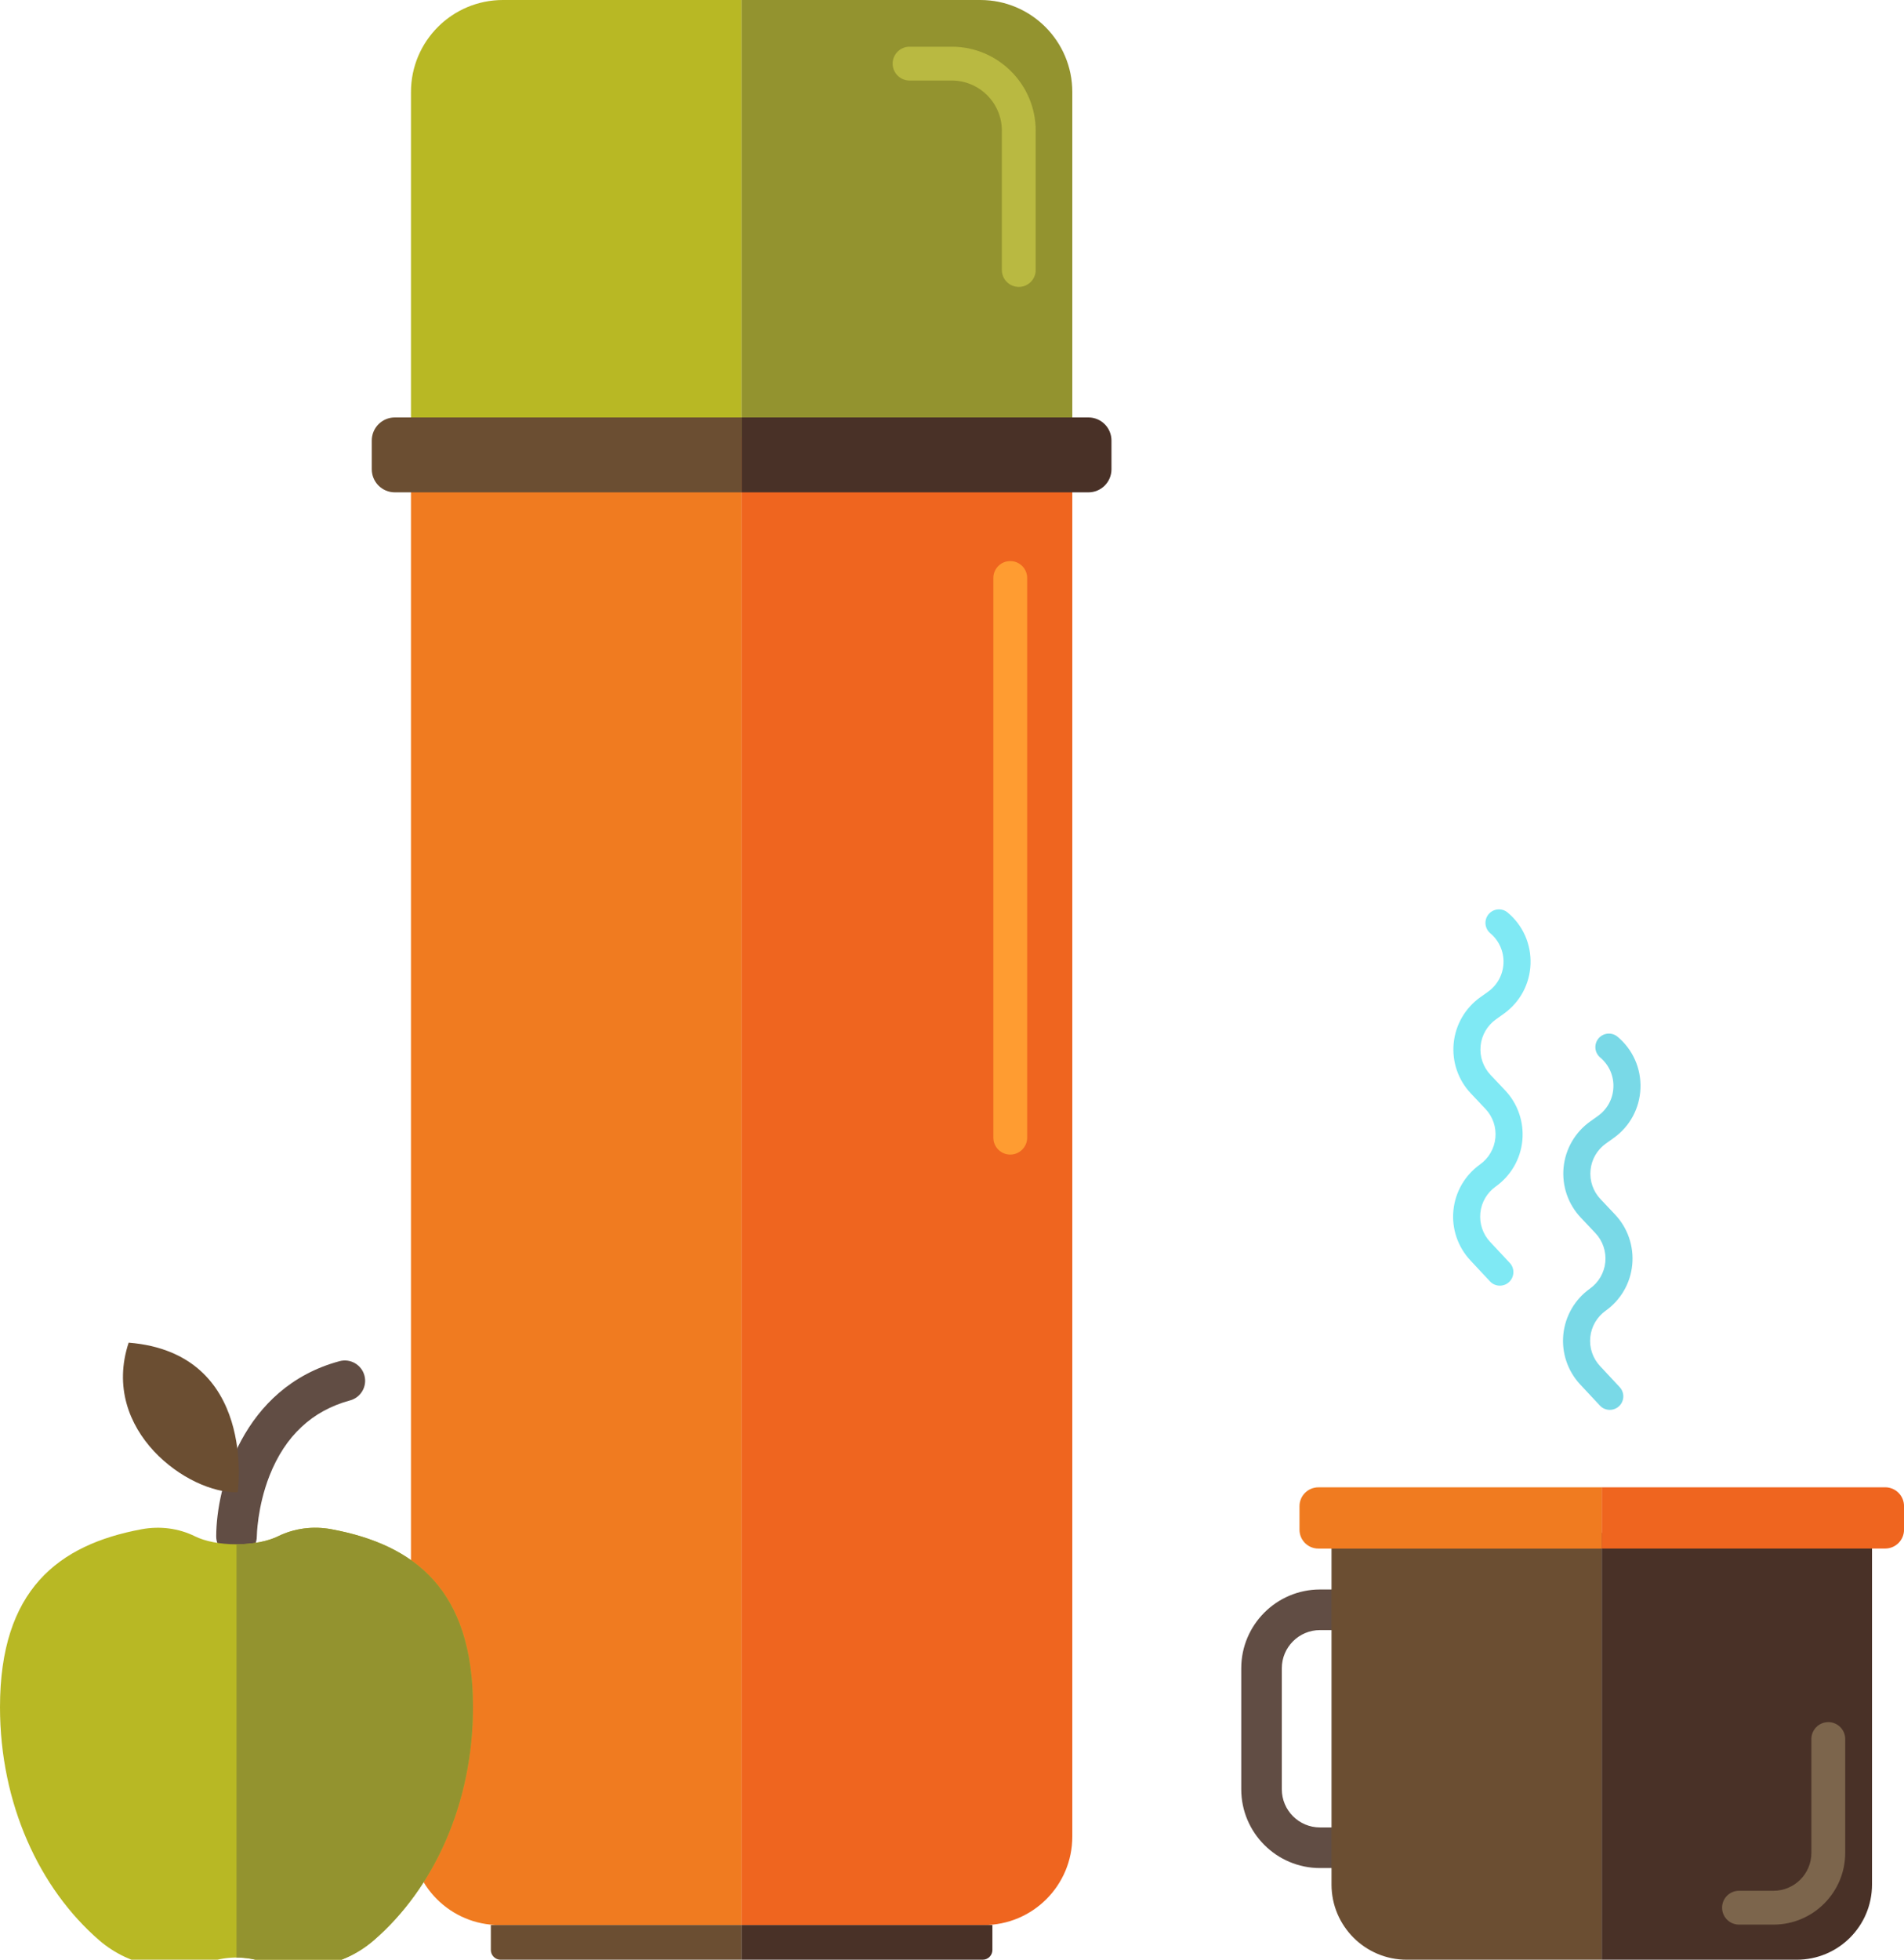 <?xml version="1.0" encoding="utf-8"?>
<!-- Generator: Adobe Illustrator 16.0.0, SVG Export Plug-In . SVG Version: 6.00 Build 0)  -->
<!DOCTYPE svg PUBLIC "-//W3C//DTD SVG 1.1//EN" "http://www.w3.org/Graphics/SVG/1.1/DTD/svg11.dtd">
<svg version="1.1" id="Layer_1" xmlns="http://www.w3.org/2000/svg" xmlns:xlink="http://www.w3.org/1999/xlink" x="0px" y="0px"
	 width="52.565px" height="54.092px" viewBox="0 0 52.565 54.092" enable-background="new 0 0 52.565 54.092" xml:space="preserve">
<path fill="#F07B20" d="M20.475,53.136h-6.686c-1.35,0-2.443-1.094-2.443-2.444V12.054h9.129V53.136z"/>
<path fill="#EF651F" d="M20.475,53.136h6.685c1.351,0,2.444-1.094,2.444-2.444V12.054h-9.129V53.136z"/>
<path fill="#6B4E32" d="M13.819,54.092h6.655v-0.956h-6.923v0.688C13.552,53.972,13.671,54.092,13.819,54.092z"/>
<path fill="#493127" d="M20.475,54.092h6.655c0.148,0,0.268-0.12,0.268-0.268v-0.688h-6.923V54.092z"/>
<path fill="#B8B824" d="M20.475,0h-6.589c-1.403,0-2.54,1.137-2.54,2.541v9.514h9.129V0z"/>
<path fill="#93932F" d="M20.475,0h6.589c1.403,0,2.54,1.137,2.54,2.541v9.514h-9.129V0z"/>
<path fill="#6B4E32" d="M20.475,13.59h-9.573c-0.353,0-0.638-0.285-0.638-0.637v-0.794c0-0.352,0.285-0.637,0.638-0.637h9.573V13.59
	z"/>
<path fill="#493127" d="M20.475,11.522h9.573c0.352,0,0.637,0.285,0.637,0.637v0.794c0,0.352-0.285,0.637-0.637,0.637h-9.573V11.522
	z"/>
<path fill="#B9B941" d="M28.127,7.919c-0.259,0-0.468-0.209-0.468-0.467V3.606c0-0.763-0.62-1.383-1.383-1.383h-1.165
	c-0.258,0-0.467-0.209-0.467-0.467c0-0.258,0.209-0.467,0.467-0.467h1.165c1.278,0,2.317,1.04,2.317,2.317v3.845
	C28.594,7.709,28.385,7.919,28.127,7.919z"/>
<path fill="#614D44" d="M38.436,51.562h-1.994c-1.198,0-2.174-0.975-2.174-2.174v-3.341c0-1.198,0.976-2.174,2.174-2.174h1.994
	c1.198,0,2.174,0.976,2.174,2.174v3.341C40.609,50.586,39.634,51.562,38.436,51.562z M36.441,44.994
	c-0.58,0-1.053,0.472-1.053,1.053v3.341c0,0.581,0.473,1.053,1.053,1.053h1.994c0.58,0,1.053-0.472,1.053-1.053v-3.341
	c0-0.581-0.473-1.053-1.053-1.053H36.441z"/>
<path fill="#FF9C31" d="M27.891,31.869c-0.258,0-0.467-0.209-0.467-0.467V15.954c0-0.258,0.209-0.467,0.467-0.467
	s0.467,0.209,0.467,0.467v15.448C28.357,31.66,28.148,31.869,27.891,31.869z"/>
<path fill="#6B4E32" d="M44.221,54.092h-5.385c-1.146,0-2.076-0.929-2.076-2.076v-9.707h7.461V54.092z"/>
<path fill="#493127" d="M44.221,54.092h5.385c1.147,0,2.076-0.929,2.076-2.076v-9.707h-7.461V54.092z"/>
<path fill="#F07B20" d="M44.221,41.053h-7.824c-0.287,0-0.521,0.233-0.521,0.521v0.649c0,0.288,0.233,0.521,0.521,0.521h7.824
	V41.053z"/>
<path fill="#EF651F" d="M44.221,42.743h7.824c0.288,0,0.521-0.233,0.521-0.521v-0.649c0-0.288-0.232-0.521-0.521-0.521h-7.824
	V42.743z"/>
<path fill="#7C654C" d="M48.963,53.123H48.01c-0.258,0-0.467-0.209-0.467-0.467s0.209-0.467,0.467-0.467h0.953
	c0.576,0,1.045-0.469,1.045-1.045v-3.143c0-0.258,0.209-0.467,0.467-0.467s0.467,0.209,0.467,0.467v3.143
	C50.941,52.235,50.054,53.123,48.963,53.123z"/>
<path fill="#79D9E7" d="M44.442,38.915c-0.101,0-0.2-0.04-0.273-0.119l-0.542-0.58c-0.348-0.373-0.518-0.877-0.467-1.384
	c0.052-0.507,0.319-0.968,0.734-1.263c0.241-0.171,0.396-0.438,0.425-0.732c0.028-0.294-0.071-0.586-0.273-0.8l-0.404-0.428
	c-0.352-0.372-0.524-0.877-0.475-1.386c0.05-0.509,0.317-0.971,0.734-1.268l0.213-0.152c0.26-0.185,0.416-0.473,0.428-0.791
	c0.013-0.318-0.12-0.618-0.364-0.823c-0.158-0.132-0.179-0.368-0.047-0.526c0.133-0.158,0.368-0.179,0.526-0.047
	c0.423,0.354,0.653,0.874,0.632,1.425c-0.021,0.551-0.292,1.051-0.741,1.371l-0.213,0.152c-0.241,0.171-0.396,0.438-0.424,0.732
	c-0.029,0.294,0.07,0.585,0.273,0.8l0.404,0.428c0.351,0.372,0.523,0.877,0.474,1.387s-0.317,0.971-0.734,1.268
	c-0.24,0.171-0.395,0.437-0.424,0.729c-0.03,0.292,0.068,0.584,0.27,0.799l0.541,0.58c0.141,0.151,0.133,0.387-0.018,0.528
	C44.625,38.881,44.533,38.915,44.442,38.915z"/>
<path fill="#7FE9F4" d="M41.407,35.487c-0.1,0-0.199-0.04-0.273-0.119l-0.541-0.58c-0.348-0.373-0.519-0.877-0.467-1.384
	c0.051-0.507,0.319-0.967,0.734-1.263c0.24-0.171,0.396-0.438,0.424-0.732c0.029-0.294-0.07-0.585-0.273-0.8l-0.404-0.428
	c-0.352-0.372-0.524-0.877-0.474-1.386c0.05-0.509,0.317-0.971,0.733-1.268l0.214-0.152c0.259-0.185,0.415-0.473,0.428-0.792
	c0.012-0.318-0.121-0.618-0.364-0.823c-0.158-0.132-0.18-0.368-0.047-0.526c0.133-0.158,0.368-0.179,0.526-0.046
	c0.423,0.354,0.652,0.874,0.631,1.425s-0.292,1.051-0.741,1.371L41.3,28.136c-0.24,0.171-0.396,0.438-0.424,0.732
	c-0.029,0.294,0.071,0.586,0.273,0.8l0.404,0.428c0.352,0.372,0.524,0.877,0.475,1.387s-0.318,0.971-0.735,1.268
	c-0.239,0.17-0.395,0.436-0.424,0.729c-0.029,0.292,0.068,0.584,0.27,0.799l0.542,0.58c0.141,0.15,0.132,0.387-0.019,0.528
	C41.59,35.454,41.498,35.487,41.407,35.487z"/>
<g>
	<path fill="#614D44" d="M6.529,42.967c0,0-0.001,0-0.002,0c-0.31-0.001-0.559-0.252-0.558-0.561
		c0.002-1.356,0.718-4.112,3.405-4.835c0.299-0.08,0.606,0.097,0.687,0.396c0.081,0.299-0.097,0.606-0.396,0.687
		c-1.045,0.282-1.793,0.981-2.225,2.079C7.1,41.6,7.09,42.401,7.09,42.41C7.088,42.718,6.838,42.967,6.529,42.967z"/>
	<path fill="#6B4E32" d="M6.563,41.188c0,0,0.547-3.841-3.011-4.128C2.749,39.494,5.214,41.242,6.563,41.188z"/>
	<path fill="#B8B824" d="M9.149,42.21c-0.498-0.092-1.016-0.03-1.471,0.194c-0.274,0.135-0.687,0.222-1.149,0.222
		c-0.462,0-0.875-0.086-1.149-0.222c-0.454-0.224-0.972-0.287-1.47-0.194C1.608,42.638,0,43.883,0,47.12
		c0,2.656,1.083,5.006,2.743,6.439c0.846,0.729,2.013,0.929,3.075,0.585c0.224-0.073,0.463-0.112,0.711-0.112
		c0.249,0,0.488,0.039,0.712,0.112c1.063,0.344,2.229,0.144,3.074-0.585c1.661-1.433,2.743-3.783,2.743-6.439
		C13.059,43.883,11.451,42.638,9.149,42.21z"/>
	<path fill="#93932F" d="M9.149,42.21c-0.498-0.092-1.016-0.03-1.471,0.194c-0.274,0.135-0.687,0.222-1.149,0.222v11.407
		c0.249,0,0.488,0.039,0.712,0.112c1.063,0.344,2.229,0.144,3.074-0.585c1.661-1.433,2.743-3.783,2.743-6.439
		C13.059,43.883,11.451,42.638,9.149,42.21z"/>
</g>
</svg>
